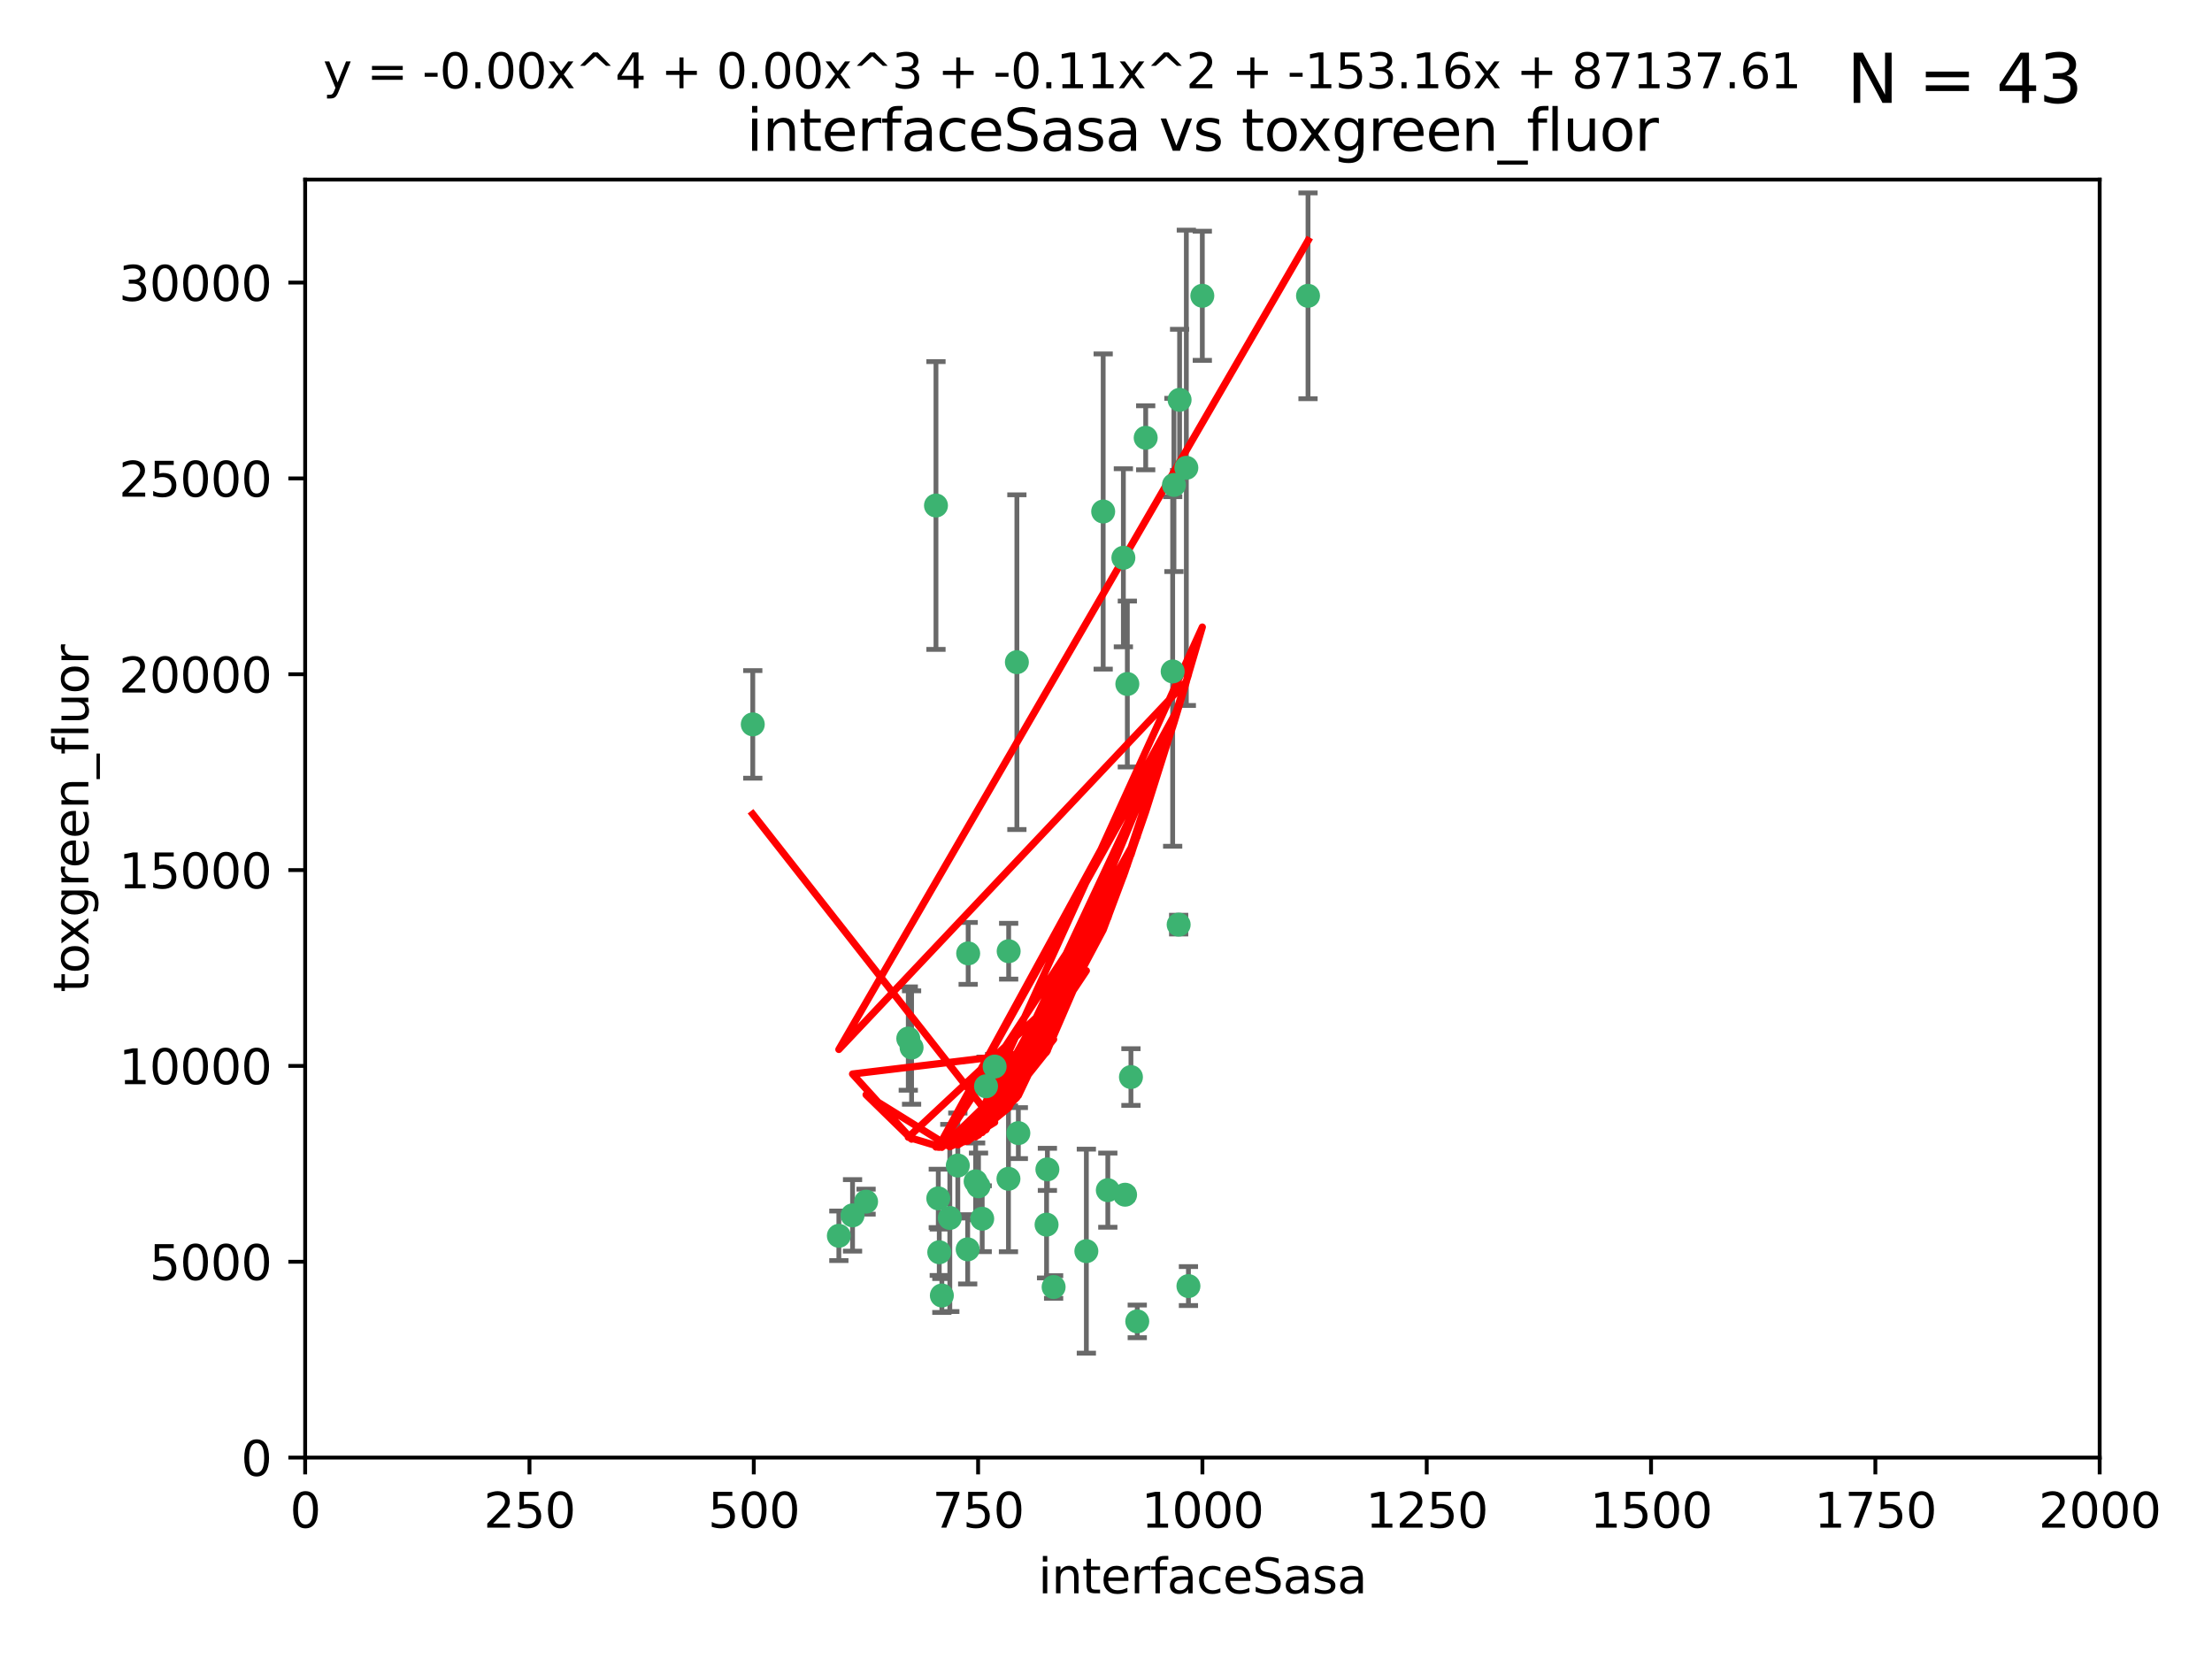<?xml version="1.0" encoding="utf-8" standalone="no"?>
<!DOCTYPE svg PUBLIC "-//W3C//DTD SVG 1.1//EN"
  "http://www.w3.org/Graphics/SVG/1.1/DTD/svg11.dtd">
<svg xmlns:xlink="http://www.w3.org/1999/xlink" width="460.8pt" height="345.6pt" viewBox="0 0 460.8 345.6" xmlns="http://www.w3.org/2000/svg" version="1.1">
 <defs>
  <style type="text/css">*{stroke-linejoin: round; stroke-linecap: butt}</style>
 </defs>
 <g id="figure_1">
  <g id="patch_1">
   <path d="M 0 345.6 
L 460.8 345.6 
L 460.8 0 
L 0 0 
z
" style="fill: #ffffff"/>
  </g>
  <g id="axes_1">
   <g id="patch_2">
    <path d="M 63.571 303.64 
L 437.4 303.64 
L 437.4 37.411 
L 63.571 37.411 
z
" style="fill: #ffffff"/>
   </g>
   <g id="PathCollection_1">
    <defs>
     <path id="m65d2808f4b" d="M 0 1.118 
C 0.297 1.118 0.581 1 0.791 0.791 
C 1 0.581 1.118 0.297 1.118 0 
C 1.118 -0.297 1 -0.581 0.791 -0.791 
C 0.581 -1 0.297 -1.118 0 -1.118 
C -0.297 -1.118 -0.581 -1 -0.791 -0.791 
C -1 -0.581 -1.118 -0.297 -1.118 0 
C -1.118 0.297 -1 0.581 -0.791 0.791 
C -0.581 1 -0.297 1.118 0 1.118 
z
" style="stroke: #3cb371"/>
    </defs>
    <g clip-path="url(#p6a2d5a27c2)">
     <use xlink:href="#m65d2808f4b" x="272.484" y="61.623" style="fill: #3cb371; stroke: #3cb371"/>
     <use xlink:href="#m65d2808f4b" x="174.75" y="257.44" style="fill: #3cb371; stroke: #3cb371"/>
     <use xlink:href="#m65d2808f4b" x="247.136" y="97.451" style="fill: #3cb371; stroke: #3cb371"/>
     <use xlink:href="#m65d2808f4b" x="244.553" y="101.022" style="fill: #3cb371; stroke: #3cb371"/>
     <use xlink:href="#m65d2808f4b" x="234.02" y="116.196" style="fill: #3cb371; stroke: #3cb371"/>
     <use xlink:href="#m65d2808f4b" x="238.669" y="91.198" style="fill: #3cb371; stroke: #3cb371"/>
     <use xlink:href="#m65d2808f4b" x="245.731" y="83.293" style="fill: #3cb371; stroke: #3cb371"/>
     <use xlink:href="#m65d2808f4b" x="250.465" y="61.614" style="fill: #3cb371; stroke: #3cb371"/>
     <use xlink:href="#m65d2808f4b" x="201.688" y="198.611" style="fill: #3cb371; stroke: #3cb371"/>
     <use xlink:href="#m65d2808f4b" x="194.981" y="105.307" style="fill: #3cb371; stroke: #3cb371"/>
     <use xlink:href="#m65d2808f4b" x="210.123" y="198.156" style="fill: #3cb371; stroke: #3cb371"/>
     <use xlink:href="#m65d2808f4b" x="229.813" y="106.557" style="fill: #3cb371; stroke: #3cb371"/>
     <use xlink:href="#m65d2808f4b" x="234.375" y="248.881" style="fill: #3cb371; stroke: #3cb371"/>
     <use xlink:href="#m65d2808f4b" x="212.14" y="236.048" style="fill: #3cb371; stroke: #3cb371"/>
     <use xlink:href="#m65d2808f4b" x="195.666" y="260.866" style="fill: #3cb371; stroke: #3cb371"/>
     <use xlink:href="#m65d2808f4b" x="235.596" y="224.369" style="fill: #3cb371; stroke: #3cb371"/>
     <use xlink:href="#m65d2808f4b" x="247.573" y="267.914" style="fill: #3cb371; stroke: #3cb371"/>
     <use xlink:href="#m65d2808f4b" x="230.779" y="247.933" style="fill: #3cb371; stroke: #3cb371"/>
     <use xlink:href="#m65d2808f4b" x="210.08" y="245.565" style="fill: #3cb371; stroke: #3cb371"/>
     <use xlink:href="#m65d2808f4b" x="201.587" y="260.26" style="fill: #3cb371; stroke: #3cb371"/>
     <use xlink:href="#m65d2808f4b" x="236.912" y="275.268" style="fill: #3cb371; stroke: #3cb371"/>
     <use xlink:href="#m65d2808f4b" x="203.841" y="247.127" style="fill: #3cb371; stroke: #3cb371"/>
     <use xlink:href="#m65d2808f4b" x="219.488" y="268.108" style="fill: #3cb371; stroke: #3cb371"/>
     <use xlink:href="#m65d2808f4b" x="196.206" y="269.875" style="fill: #3cb371; stroke: #3cb371"/>
     <use xlink:href="#m65d2808f4b" x="189.211" y="216.348" style="fill: #3cb371; stroke: #3cb371"/>
     <use xlink:href="#m65d2808f4b" x="226.308" y="260.64" style="fill: #3cb371; stroke: #3cb371"/>
     <use xlink:href="#m65d2808f4b" x="203.241" y="246.096" style="fill: #3cb371; stroke: #3cb371"/>
     <use xlink:href="#m65d2808f4b" x="211.835" y="137.942" style="fill: #3cb371; stroke: #3cb371"/>
     <use xlink:href="#m65d2808f4b" x="245.536" y="192.617" style="fill: #3cb371; stroke: #3cb371"/>
     <use xlink:href="#m65d2808f4b" x="195.462" y="249.645" style="fill: #3cb371; stroke: #3cb371"/>
     <use xlink:href="#m65d2808f4b" x="244.288" y="139.875" style="fill: #3cb371; stroke: #3cb371"/>
     <use xlink:href="#m65d2808f4b" x="204.611" y="253.881" style="fill: #3cb371; stroke: #3cb371"/>
     <use xlink:href="#m65d2808f4b" x="218.192" y="243.6" style="fill: #3cb371; stroke: #3cb371"/>
     <use xlink:href="#m65d2808f4b" x="177.602" y="253.182" style="fill: #3cb371; stroke: #3cb371"/>
     <use xlink:href="#m65d2808f4b" x="189.899" y="218.219" style="fill: #3cb371; stroke: #3cb371"/>
     <use xlink:href="#m65d2808f4b" x="180.421" y="250.326" style="fill: #3cb371; stroke: #3cb371"/>
     <use xlink:href="#m65d2808f4b" x="197.864" y="253.723" style="fill: #3cb371; stroke: #3cb371"/>
     <use xlink:href="#m65d2808f4b" x="205.407" y="226.291" style="fill: #3cb371; stroke: #3cb371"/>
     <use xlink:href="#m65d2808f4b" x="234.846" y="142.491" style="fill: #3cb371; stroke: #3cb371"/>
     <use xlink:href="#m65d2808f4b" x="218.019" y="255.117" style="fill: #3cb371; stroke: #3cb371"/>
     <use xlink:href="#m65d2808f4b" x="199.529" y="242.802" style="fill: #3cb371; stroke: #3cb371"/>
     <use xlink:href="#m65d2808f4b" x="207.202" y="222.186" style="fill: #3cb371; stroke: #3cb371"/>
     <use xlink:href="#m65d2808f4b" x="156.817" y="150.901" style="fill: #3cb371; stroke: #3cb371"/>
    </g>
   </g>
   <g id="matplotlib.axis_1">
    <g id="xtick_1">
     <g id="line2d_1">
      <defs>
       <path id="m668852b43d" d="M 0 0 
L 0 3.5 
" style="stroke: #000000; stroke-width: 0.8"/>
      </defs>
      <g>
       <use xlink:href="#m668852b43d" x="63.571" y="303.64" style="stroke: #000000; stroke-width: 0.8"/>
      </g>
     </g>
     <g id="text_1">
      <!-- 0 -->
      <g transform="translate(60.39 318.238)scale(0.1 -0.1)">
       <defs>
        <path id="DejaVuSans-30" d="M 2034 4250 
Q 1547 4250 1301 3770 
Q 1056 3291 1056 2328 
Q 1056 1369 1301 889 
Q 1547 409 2034 409 
Q 2525 409 2770 889 
Q 3016 1369 3016 2328 
Q 3016 3291 2770 3770 
Q 2525 4250 2034 4250 
z
M 2034 4750 
Q 2819 4750 3233 4129 
Q 3647 3509 3647 2328 
Q 3647 1150 3233 529 
Q 2819 -91 2034 -91 
Q 1250 -91 836 529 
Q 422 1150 422 2328 
Q 422 3509 836 4129 
Q 1250 4750 2034 4750 
z
" transform="scale(0.016)"/>
       </defs>
       <use xlink:href="#DejaVuSans-30"/>
      </g>
     </g>
    </g>
    <g id="xtick_2">
     <g id="line2d_2">
      <g>
       <use xlink:href="#m668852b43d" x="110.3" y="303.64" style="stroke: #000000; stroke-width: 0.8"/>
      </g>
     </g>
     <g id="text_2">
      <!-- 250 -->
      <g transform="translate(100.756 318.238)scale(0.1 -0.1)">
       <defs>
        <path id="DejaVuSans-32" d="M 1228 531 
L 3431 531 
L 3431 0 
L 469 0 
L 469 531 
Q 828 903 1448 1529 
Q 2069 2156 2228 2338 
Q 2531 2678 2651 2914 
Q 2772 3150 2772 3378 
Q 2772 3750 2511 3984 
Q 2250 4219 1831 4219 
Q 1534 4219 1204 4116 
Q 875 4013 500 3803 
L 500 4441 
Q 881 4594 1212 4672 
Q 1544 4750 1819 4750 
Q 2544 4750 2975 4387 
Q 3406 4025 3406 3419 
Q 3406 3131 3298 2873 
Q 3191 2616 2906 2266 
Q 2828 2175 2409 1742 
Q 1991 1309 1228 531 
z
" transform="scale(0.016)"/>
        <path id="DejaVuSans-35" d="M 691 4666 
L 3169 4666 
L 3169 4134 
L 1269 4134 
L 1269 2991 
Q 1406 3038 1543 3061 
Q 1681 3084 1819 3084 
Q 2600 3084 3056 2656 
Q 3513 2228 3513 1497 
Q 3513 744 3044 326 
Q 2575 -91 1722 -91 
Q 1428 -91 1123 -41 
Q 819 9 494 109 
L 494 744 
Q 775 591 1075 516 
Q 1375 441 1709 441 
Q 2250 441 2565 725 
Q 2881 1009 2881 1497 
Q 2881 1984 2565 2268 
Q 2250 2553 1709 2553 
Q 1456 2553 1204 2497 
Q 953 2441 691 2322 
L 691 4666 
z
" transform="scale(0.016)"/>
       </defs>
       <use xlink:href="#DejaVuSans-32"/>
       <use xlink:href="#DejaVuSans-35" x="63.623"/>
       <use xlink:href="#DejaVuSans-30" x="127.246"/>
      </g>
     </g>
    </g>
    <g id="xtick_3">
     <g id="line2d_3">
      <g>
       <use xlink:href="#m668852b43d" x="157.028" y="303.64" style="stroke: #000000; stroke-width: 0.8"/>
      </g>
     </g>
     <g id="text_3">
      <!-- 500 -->
      <g transform="translate(147.485 318.238)scale(0.1 -0.1)">
       <use xlink:href="#DejaVuSans-35"/>
       <use xlink:href="#DejaVuSans-30" x="63.623"/>
       <use xlink:href="#DejaVuSans-30" x="127.246"/>
      </g>
     </g>
    </g>
    <g id="xtick_4">
     <g id="line2d_4">
      <g>
       <use xlink:href="#m668852b43d" x="203.757" y="303.64" style="stroke: #000000; stroke-width: 0.8"/>
      </g>
     </g>
     <g id="text_4">
      <!-- 750 -->
      <g transform="translate(194.213 318.238)scale(0.1 -0.1)">
       <defs>
        <path id="DejaVuSans-37" d="M 525 4666 
L 3525 4666 
L 3525 4397 
L 1831 0 
L 1172 0 
L 2766 4134 
L 525 4134 
L 525 4666 
z
" transform="scale(0.016)"/>
       </defs>
       <use xlink:href="#DejaVuSans-37"/>
       <use xlink:href="#DejaVuSans-35" x="63.623"/>
       <use xlink:href="#DejaVuSans-30" x="127.246"/>
      </g>
     </g>
    </g>
    <g id="xtick_5">
     <g id="line2d_5">
      <g>
       <use xlink:href="#m668852b43d" x="250.486" y="303.64" style="stroke: #000000; stroke-width: 0.8"/>
      </g>
     </g>
     <g id="text_5">
      <!-- 1000 -->
      <g transform="translate(237.761 318.238)scale(0.1 -0.1)">
       <defs>
        <path id="DejaVuSans-31" d="M 794 531 
L 1825 531 
L 1825 4091 
L 703 3866 
L 703 4441 
L 1819 4666 
L 2450 4666 
L 2450 531 
L 3481 531 
L 3481 0 
L 794 0 
L 794 531 
z
" transform="scale(0.016)"/>
       </defs>
       <use xlink:href="#DejaVuSans-31"/>
       <use xlink:href="#DejaVuSans-30" x="63.623"/>
       <use xlink:href="#DejaVuSans-30" x="127.246"/>
       <use xlink:href="#DejaVuSans-30" x="190.869"/>
      </g>
     </g>
    </g>
    <g id="xtick_6">
     <g id="line2d_6">
      <g>
       <use xlink:href="#m668852b43d" x="297.214" y="303.64" style="stroke: #000000; stroke-width: 0.8"/>
      </g>
     </g>
     <g id="text_6">
      <!-- 1250 -->
      <g transform="translate(284.489 318.238)scale(0.1 -0.1)">
       <use xlink:href="#DejaVuSans-31"/>
       <use xlink:href="#DejaVuSans-32" x="63.623"/>
       <use xlink:href="#DejaVuSans-35" x="127.246"/>
       <use xlink:href="#DejaVuSans-30" x="190.869"/>
      </g>
     </g>
    </g>
    <g id="xtick_7">
     <g id="line2d_7">
      <g>
       <use xlink:href="#m668852b43d" x="343.943" y="303.64" style="stroke: #000000; stroke-width: 0.8"/>
      </g>
     </g>
     <g id="text_7">
      <!-- 1500 -->
      <g transform="translate(331.218 318.238)scale(0.1 -0.1)">
       <use xlink:href="#DejaVuSans-31"/>
       <use xlink:href="#DejaVuSans-35" x="63.623"/>
       <use xlink:href="#DejaVuSans-30" x="127.246"/>
       <use xlink:href="#DejaVuSans-30" x="190.869"/>
      </g>
     </g>
    </g>
    <g id="xtick_8">
     <g id="line2d_8">
      <g>
       <use xlink:href="#m668852b43d" x="390.671" y="303.64" style="stroke: #000000; stroke-width: 0.8"/>
      </g>
     </g>
     <g id="text_8">
      <!-- 1750 -->
      <g transform="translate(377.946 318.238)scale(0.1 -0.1)">
       <use xlink:href="#DejaVuSans-31"/>
       <use xlink:href="#DejaVuSans-37" x="63.623"/>
       <use xlink:href="#DejaVuSans-35" x="127.246"/>
       <use xlink:href="#DejaVuSans-30" x="190.869"/>
      </g>
     </g>
    </g>
    <g id="xtick_9">
     <g id="line2d_9">
      <g>
       <use xlink:href="#m668852b43d" x="437.4" y="303.64" style="stroke: #000000; stroke-width: 0.8"/>
      </g>
     </g>
     <g id="text_9">
      <!-- 2000 -->
      <g transform="translate(424.675 318.238)scale(0.1 -0.1)">
       <use xlink:href="#DejaVuSans-32"/>
       <use xlink:href="#DejaVuSans-30" x="63.623"/>
       <use xlink:href="#DejaVuSans-30" x="127.246"/>
       <use xlink:href="#DejaVuSans-30" x="190.869"/>
      </g>
     </g>
    </g>
    <g id="text_10">
     <!-- interfaceSasa -->
     <g transform="translate(216.279 331.917)scale(0.1 -0.1)">
      <defs>
       <path id="DejaVuSans-69" d="M 603 3500 
L 1178 3500 
L 1178 0 
L 603 0 
L 603 3500 
z
M 603 4863 
L 1178 4863 
L 1178 4134 
L 603 4134 
L 603 4863 
z
" transform="scale(0.016)"/>
       <path id="DejaVuSans-6e" d="M 3513 2113 
L 3513 0 
L 2938 0 
L 2938 2094 
Q 2938 2591 2744 2837 
Q 2550 3084 2163 3084 
Q 1697 3084 1428 2787 
Q 1159 2491 1159 1978 
L 1159 0 
L 581 0 
L 581 3500 
L 1159 3500 
L 1159 2956 
Q 1366 3272 1645 3428 
Q 1925 3584 2291 3584 
Q 2894 3584 3203 3211 
Q 3513 2838 3513 2113 
z
" transform="scale(0.016)"/>
       <path id="DejaVuSans-74" d="M 1172 4494 
L 1172 3500 
L 2356 3500 
L 2356 3053 
L 1172 3053 
L 1172 1153 
Q 1172 725 1289 603 
Q 1406 481 1766 481 
L 2356 481 
L 2356 0 
L 1766 0 
Q 1100 0 847 248 
Q 594 497 594 1153 
L 594 3053 
L 172 3053 
L 172 3500 
L 594 3500 
L 594 4494 
L 1172 4494 
z
" transform="scale(0.016)"/>
       <path id="DejaVuSans-65" d="M 3597 1894 
L 3597 1613 
L 953 1613 
Q 991 1019 1311 708 
Q 1631 397 2203 397 
Q 2534 397 2845 478 
Q 3156 559 3463 722 
L 3463 178 
Q 3153 47 2828 -22 
Q 2503 -91 2169 -91 
Q 1331 -91 842 396 
Q 353 884 353 1716 
Q 353 2575 817 3079 
Q 1281 3584 2069 3584 
Q 2775 3584 3186 3129 
Q 3597 2675 3597 1894 
z
M 3022 2063 
Q 3016 2534 2758 2815 
Q 2500 3097 2075 3097 
Q 1594 3097 1305 2825 
Q 1016 2553 972 2059 
L 3022 2063 
z
" transform="scale(0.016)"/>
       <path id="DejaVuSans-72" d="M 2631 2963 
Q 2534 3019 2420 3045 
Q 2306 3072 2169 3072 
Q 1681 3072 1420 2755 
Q 1159 2438 1159 1844 
L 1159 0 
L 581 0 
L 581 3500 
L 1159 3500 
L 1159 2956 
Q 1341 3275 1631 3429 
Q 1922 3584 2338 3584 
Q 2397 3584 2469 3576 
Q 2541 3569 2628 3553 
L 2631 2963 
z
" transform="scale(0.016)"/>
       <path id="DejaVuSans-66" d="M 2375 4863 
L 2375 4384 
L 1825 4384 
Q 1516 4384 1395 4259 
Q 1275 4134 1275 3809 
L 1275 3500 
L 2222 3500 
L 2222 3053 
L 1275 3053 
L 1275 0 
L 697 0 
L 697 3053 
L 147 3053 
L 147 3500 
L 697 3500 
L 697 3744 
Q 697 4328 969 4595 
Q 1241 4863 1831 4863 
L 2375 4863 
z
" transform="scale(0.016)"/>
       <path id="DejaVuSans-61" d="M 2194 1759 
Q 1497 1759 1228 1600 
Q 959 1441 959 1056 
Q 959 750 1161 570 
Q 1363 391 1709 391 
Q 2188 391 2477 730 
Q 2766 1069 2766 1631 
L 2766 1759 
L 2194 1759 
z
M 3341 1997 
L 3341 0 
L 2766 0 
L 2766 531 
Q 2569 213 2275 61 
Q 1981 -91 1556 -91 
Q 1019 -91 701 211 
Q 384 513 384 1019 
Q 384 1609 779 1909 
Q 1175 2209 1959 2209 
L 2766 2209 
L 2766 2266 
Q 2766 2663 2505 2880 
Q 2244 3097 1772 3097 
Q 1472 3097 1187 3025 
Q 903 2953 641 2809 
L 641 3341 
Q 956 3463 1253 3523 
Q 1550 3584 1831 3584 
Q 2591 3584 2966 3190 
Q 3341 2797 3341 1997 
z
" transform="scale(0.016)"/>
       <path id="DejaVuSans-63" d="M 3122 3366 
L 3122 2828 
Q 2878 2963 2633 3030 
Q 2388 3097 2138 3097 
Q 1578 3097 1268 2742 
Q 959 2388 959 1747 
Q 959 1106 1268 751 
Q 1578 397 2138 397 
Q 2388 397 2633 464 
Q 2878 531 3122 666 
L 3122 134 
Q 2881 22 2623 -34 
Q 2366 -91 2075 -91 
Q 1284 -91 818 406 
Q 353 903 353 1747 
Q 353 2603 823 3093 
Q 1294 3584 2113 3584 
Q 2378 3584 2631 3529 
Q 2884 3475 3122 3366 
z
" transform="scale(0.016)"/>
       <path id="DejaVuSans-53" d="M 3425 4513 
L 3425 3897 
Q 3066 4069 2747 4153 
Q 2428 4238 2131 4238 
Q 1616 4238 1336 4038 
Q 1056 3838 1056 3469 
Q 1056 3159 1242 3001 
Q 1428 2844 1947 2747 
L 2328 2669 
Q 3034 2534 3370 2195 
Q 3706 1856 3706 1288 
Q 3706 609 3251 259 
Q 2797 -91 1919 -91 
Q 1588 -91 1214 -16 
Q 841 59 441 206 
L 441 856 
Q 825 641 1194 531 
Q 1563 422 1919 422 
Q 2459 422 2753 634 
Q 3047 847 3047 1241 
Q 3047 1584 2836 1778 
Q 2625 1972 2144 2069 
L 1759 2144 
Q 1053 2284 737 2584 
Q 422 2884 422 3419 
Q 422 4038 858 4394 
Q 1294 4750 2059 4750 
Q 2388 4750 2728 4690 
Q 3069 4631 3425 4513 
z
" transform="scale(0.016)"/>
       <path id="DejaVuSans-73" d="M 2834 3397 
L 2834 2853 
Q 2591 2978 2328 3040 
Q 2066 3103 1784 3103 
Q 1356 3103 1142 2972 
Q 928 2841 928 2578 
Q 928 2378 1081 2264 
Q 1234 2150 1697 2047 
L 1894 2003 
Q 2506 1872 2764 1633 
Q 3022 1394 3022 966 
Q 3022 478 2636 193 
Q 2250 -91 1575 -91 
Q 1294 -91 989 -36 
Q 684 19 347 128 
L 347 722 
Q 666 556 975 473 
Q 1284 391 1588 391 
Q 1994 391 2212 530 
Q 2431 669 2431 922 
Q 2431 1156 2273 1281 
Q 2116 1406 1581 1522 
L 1381 1569 
Q 847 1681 609 1914 
Q 372 2147 372 2553 
Q 372 3047 722 3315 
Q 1072 3584 1716 3584 
Q 2034 3584 2315 3537 
Q 2597 3491 2834 3397 
z
" transform="scale(0.016)"/>
      </defs>
      <use xlink:href="#DejaVuSans-69"/>
      <use xlink:href="#DejaVuSans-6e" x="27.783"/>
      <use xlink:href="#DejaVuSans-74" x="91.162"/>
      <use xlink:href="#DejaVuSans-65" x="130.371"/>
      <use xlink:href="#DejaVuSans-72" x="191.895"/>
      <use xlink:href="#DejaVuSans-66" x="233.008"/>
      <use xlink:href="#DejaVuSans-61" x="268.213"/>
      <use xlink:href="#DejaVuSans-63" x="329.492"/>
      <use xlink:href="#DejaVuSans-65" x="384.473"/>
      <use xlink:href="#DejaVuSans-53" x="445.996"/>
      <use xlink:href="#DejaVuSans-61" x="509.473"/>
      <use xlink:href="#DejaVuSans-73" x="570.752"/>
      <use xlink:href="#DejaVuSans-61" x="622.852"/>
     </g>
    </g>
   </g>
   <g id="matplotlib.axis_2">
    <g id="ytick_1">
     <g id="line2d_10">
      <defs>
       <path id="md7d41a9487" d="M 0 0 
L -3.5 0 
" style="stroke: #000000; stroke-width: 0.8"/>
      </defs>
      <g>
       <use xlink:href="#md7d41a9487" x="63.571" y="303.64" style="stroke: #000000; stroke-width: 0.8"/>
      </g>
     </g>
     <g id="text_11">
      <!-- 0 -->
      <g transform="translate(50.209 307.439)scale(0.1 -0.1)">
       <use xlink:href="#DejaVuSans-30"/>
      </g>
     </g>
    </g>
    <g id="ytick_2">
     <g id="line2d_11">
      <g>
       <use xlink:href="#md7d41a9487" x="63.571" y="262.845" style="stroke: #000000; stroke-width: 0.8"/>
      </g>
     </g>
     <g id="text_12">
      <!-- 5000 -->
      <g transform="translate(31.121 266.644)scale(0.1 -0.1)">
       <use xlink:href="#DejaVuSans-35"/>
       <use xlink:href="#DejaVuSans-30" x="63.623"/>
       <use xlink:href="#DejaVuSans-30" x="127.246"/>
       <use xlink:href="#DejaVuSans-30" x="190.869"/>
      </g>
     </g>
    </g>
    <g id="ytick_3">
     <g id="line2d_12">
      <g>
       <use xlink:href="#md7d41a9487" x="63.571" y="222.05" style="stroke: #000000; stroke-width: 0.8"/>
      </g>
     </g>
     <g id="text_13">
      <!-- 10000 -->
      <g transform="translate(24.759 225.849)scale(0.1 -0.1)">
       <use xlink:href="#DejaVuSans-31"/>
       <use xlink:href="#DejaVuSans-30" x="63.623"/>
       <use xlink:href="#DejaVuSans-30" x="127.246"/>
       <use xlink:href="#DejaVuSans-30" x="190.869"/>
       <use xlink:href="#DejaVuSans-30" x="254.492"/>
      </g>
     </g>
    </g>
    <g id="ytick_4">
     <g id="line2d_13">
      <g>
       <use xlink:href="#md7d41a9487" x="63.571" y="181.255" style="stroke: #000000; stroke-width: 0.8"/>
      </g>
     </g>
     <g id="text_14">
      <!-- 15000 -->
      <g transform="translate(24.759 185.054)scale(0.1 -0.1)">
       <use xlink:href="#DejaVuSans-31"/>
       <use xlink:href="#DejaVuSans-35" x="63.623"/>
       <use xlink:href="#DejaVuSans-30" x="127.246"/>
       <use xlink:href="#DejaVuSans-30" x="190.869"/>
       <use xlink:href="#DejaVuSans-30" x="254.492"/>
      </g>
     </g>
    </g>
    <g id="ytick_5">
     <g id="line2d_14">
      <g>
       <use xlink:href="#md7d41a9487" x="63.571" y="140.459" style="stroke: #000000; stroke-width: 0.8"/>
      </g>
     </g>
     <g id="text_15">
      <!-- 20000 -->
      <g transform="translate(24.759 144.259)scale(0.1 -0.1)">
       <use xlink:href="#DejaVuSans-32"/>
       <use xlink:href="#DejaVuSans-30" x="63.623"/>
       <use xlink:href="#DejaVuSans-30" x="127.246"/>
       <use xlink:href="#DejaVuSans-30" x="190.869"/>
       <use xlink:href="#DejaVuSans-30" x="254.492"/>
      </g>
     </g>
    </g>
    <g id="ytick_6">
     <g id="line2d_15">
      <g>
       <use xlink:href="#md7d41a9487" x="63.571" y="99.664" style="stroke: #000000; stroke-width: 0.8"/>
      </g>
     </g>
     <g id="text_16">
      <!-- 25000 -->
      <g transform="translate(24.759 103.464)scale(0.1 -0.1)">
       <use xlink:href="#DejaVuSans-32"/>
       <use xlink:href="#DejaVuSans-35" x="63.623"/>
       <use xlink:href="#DejaVuSans-30" x="127.246"/>
       <use xlink:href="#DejaVuSans-30" x="190.869"/>
       <use xlink:href="#DejaVuSans-30" x="254.492"/>
      </g>
     </g>
    </g>
    <g id="ytick_7">
     <g id="line2d_16">
      <g>
       <use xlink:href="#md7d41a9487" x="63.571" y="58.869" style="stroke: #000000; stroke-width: 0.8"/>
      </g>
     </g>
     <g id="text_17">
      <!-- 30000 -->
      <g transform="translate(24.759 62.668)scale(0.1 -0.1)">
       <defs>
        <path id="DejaVuSans-33" d="M 2597 2516 
Q 3050 2419 3304 2112 
Q 3559 1806 3559 1356 
Q 3559 666 3084 287 
Q 2609 -91 1734 -91 
Q 1441 -91 1130 -33 
Q 819 25 488 141 
L 488 750 
Q 750 597 1062 519 
Q 1375 441 1716 441 
Q 2309 441 2620 675 
Q 2931 909 2931 1356 
Q 2931 1769 2642 2001 
Q 2353 2234 1838 2234 
L 1294 2234 
L 1294 2753 
L 1863 2753 
Q 2328 2753 2575 2939 
Q 2822 3125 2822 3475 
Q 2822 3834 2567 4026 
Q 2313 4219 1838 4219 
Q 1578 4219 1281 4162 
Q 984 4106 628 3988 
L 628 4550 
Q 988 4650 1302 4700 
Q 1616 4750 1894 4750 
Q 2613 4750 3031 4423 
Q 3450 4097 3450 3541 
Q 3450 3153 3228 2886 
Q 3006 2619 2597 2516 
z
" transform="scale(0.016)"/>
       </defs>
       <use xlink:href="#DejaVuSans-33"/>
       <use xlink:href="#DejaVuSans-30" x="63.623"/>
       <use xlink:href="#DejaVuSans-30" x="127.246"/>
       <use xlink:href="#DejaVuSans-30" x="190.869"/>
       <use xlink:href="#DejaVuSans-30" x="254.492"/>
      </g>
     </g>
    </g>
    <g id="text_18">
     <!-- toxgreen_fluor -->
     <g transform="translate(18.401 206.72)rotate(-90)scale(0.1 -0.1)">
      <defs>
       <path id="DejaVuSans-6f" d="M 1959 3097 
Q 1497 3097 1228 2736 
Q 959 2375 959 1747 
Q 959 1119 1226 758 
Q 1494 397 1959 397 
Q 2419 397 2687 759 
Q 2956 1122 2956 1747 
Q 2956 2369 2687 2733 
Q 2419 3097 1959 3097 
z
M 1959 3584 
Q 2709 3584 3137 3096 
Q 3566 2609 3566 1747 
Q 3566 888 3137 398 
Q 2709 -91 1959 -91 
Q 1206 -91 779 398 
Q 353 888 353 1747 
Q 353 2609 779 3096 
Q 1206 3584 1959 3584 
z
" transform="scale(0.016)"/>
       <path id="DejaVuSans-78" d="M 3513 3500 
L 2247 1797 
L 3578 0 
L 2900 0 
L 1881 1375 
L 863 0 
L 184 0 
L 1544 1831 
L 300 3500 
L 978 3500 
L 1906 2253 
L 2834 3500 
L 3513 3500 
z
" transform="scale(0.016)"/>
       <path id="DejaVuSans-67" d="M 2906 1791 
Q 2906 2416 2648 2759 
Q 2391 3103 1925 3103 
Q 1463 3103 1205 2759 
Q 947 2416 947 1791 
Q 947 1169 1205 825 
Q 1463 481 1925 481 
Q 2391 481 2648 825 
Q 2906 1169 2906 1791 
z
M 3481 434 
Q 3481 -459 3084 -895 
Q 2688 -1331 1869 -1331 
Q 1566 -1331 1297 -1286 
Q 1028 -1241 775 -1147 
L 775 -588 
Q 1028 -725 1275 -790 
Q 1522 -856 1778 -856 
Q 2344 -856 2625 -561 
Q 2906 -266 2906 331 
L 2906 616 
Q 2728 306 2450 153 
Q 2172 0 1784 0 
Q 1141 0 747 490 
Q 353 981 353 1791 
Q 353 2603 747 3093 
Q 1141 3584 1784 3584 
Q 2172 3584 2450 3431 
Q 2728 3278 2906 2969 
L 2906 3500 
L 3481 3500 
L 3481 434 
z
" transform="scale(0.016)"/>
       <path id="DejaVuSans-5f" d="M 3263 -1063 
L 3263 -1509 
L -63 -1509 
L -63 -1063 
L 3263 -1063 
z
" transform="scale(0.016)"/>
       <path id="DejaVuSans-6c" d="M 603 4863 
L 1178 4863 
L 1178 0 
L 603 0 
L 603 4863 
z
" transform="scale(0.016)"/>
       <path id="DejaVuSans-75" d="M 544 1381 
L 544 3500 
L 1119 3500 
L 1119 1403 
Q 1119 906 1312 657 
Q 1506 409 1894 409 
Q 2359 409 2629 706 
Q 2900 1003 2900 1516 
L 2900 3500 
L 3475 3500 
L 3475 0 
L 2900 0 
L 2900 538 
Q 2691 219 2414 64 
Q 2138 -91 1772 -91 
Q 1169 -91 856 284 
Q 544 659 544 1381 
z
M 1991 3584 
L 1991 3584 
z
" transform="scale(0.016)"/>
      </defs>
      <use xlink:href="#DejaVuSans-74"/>
      <use xlink:href="#DejaVuSans-6f" x="39.209"/>
      <use xlink:href="#DejaVuSans-78" x="97.266"/>
      <use xlink:href="#DejaVuSans-67" x="156.445"/>
      <use xlink:href="#DejaVuSans-72" x="219.922"/>
      <use xlink:href="#DejaVuSans-65" x="258.785"/>
      <use xlink:href="#DejaVuSans-65" x="320.309"/>
      <use xlink:href="#DejaVuSans-6e" x="381.832"/>
      <use xlink:href="#DejaVuSans-5f" x="445.211"/>
      <use xlink:href="#DejaVuSans-66" x="495.211"/>
      <use xlink:href="#DejaVuSans-6c" x="530.416"/>
      <use xlink:href="#DejaVuSans-75" x="558.199"/>
      <use xlink:href="#DejaVuSans-6f" x="621.578"/>
      <use xlink:href="#DejaVuSans-72" x="682.76"/>
     </g>
    </g>
   </g>
   <g id="LineCollection_1">
    <path d="M 272.484 83.058 
L 272.484 40.187 
" clip-path="url(#p6a2d5a27c2)" style="fill: none; stroke: #696969"/>
    <path d="M 174.75 262.6 
L 174.75 252.279 
" clip-path="url(#p6a2d5a27c2)" style="fill: none; stroke: #696969"/>
    <path d="M 247.136 146.963 
L 247.136 47.939 
" clip-path="url(#p6a2d5a27c2)" style="fill: none; stroke: #696969"/>
    <path d="M 244.553 119.066 
L 244.553 82.979 
" clip-path="url(#p6a2d5a27c2)" style="fill: none; stroke: #696969"/>
    <path d="M 234.02 134.745 
L 234.02 97.647 
" clip-path="url(#p6a2d5a27c2)" style="fill: none; stroke: #696969"/>
    <path d="M 238.669 97.868 
L 238.669 84.528 
" clip-path="url(#p6a2d5a27c2)" style="fill: none; stroke: #696969"/>
    <path d="M 245.731 97.986 
L 245.731 68.599 
" clip-path="url(#p6a2d5a27c2)" style="fill: none; stroke: #696969"/>
    <path d="M 250.465 75.067 
L 250.465 48.16 
" clip-path="url(#p6a2d5a27c2)" style="fill: none; stroke: #696969"/>
    <path d="M 201.688 205.055 
L 201.688 192.168 
" clip-path="url(#p6a2d5a27c2)" style="fill: none; stroke: #696969"/>
    <path d="M 194.981 135.28 
L 194.981 75.334 
" clip-path="url(#p6a2d5a27c2)" style="fill: none; stroke: #696969"/>
    <path d="M 210.123 203.967 
L 210.123 192.344 
" clip-path="url(#p6a2d5a27c2)" style="fill: none; stroke: #696969"/>
    <path d="M 229.813 139.387 
L 229.813 73.727 
" clip-path="url(#p6a2d5a27c2)" style="fill: none; stroke: #696969"/>
    <path d="M 234.375 249.896 
L 234.375 247.866 
" clip-path="url(#p6a2d5a27c2)" style="fill: none; stroke: #696969"/>
    <path d="M 212.14 241.356 
L 212.14 230.74 
" clip-path="url(#p6a2d5a27c2)" style="fill: none; stroke: #696969"/>
    <path d="M 195.666 265.698 
L 195.666 256.034 
" clip-path="url(#p6a2d5a27c2)" style="fill: none; stroke: #696969"/>
    <path d="M 235.596 230.273 
L 235.596 218.464 
" clip-path="url(#p6a2d5a27c2)" style="fill: none; stroke: #696969"/>
    <path d="M 247.573 271.971 
L 247.573 263.857 
" clip-path="url(#p6a2d5a27c2)" style="fill: none; stroke: #696969"/>
    <path d="M 230.779 255.66 
L 230.779 240.205 
" clip-path="url(#p6a2d5a27c2)" style="fill: none; stroke: #696969"/>
    <path d="M 210.08 260.755 
L 210.08 230.374 
" clip-path="url(#p6a2d5a27c2)" style="fill: none; stroke: #696969"/>
    <path d="M 201.587 267.474 
L 201.587 253.045 
" clip-path="url(#p6a2d5a27c2)" style="fill: none; stroke: #696969"/>
    <path d="M 236.912 278.667 
L 236.912 271.868 
" clip-path="url(#p6a2d5a27c2)" style="fill: none; stroke: #696969"/>
    <path d="M 203.841 254.054 
L 203.841 240.199 
" clip-path="url(#p6a2d5a27c2)" style="fill: none; stroke: #696969"/>
    <path d="M 219.488 270.462 
L 219.488 265.753 
" clip-path="url(#p6a2d5a27c2)" style="fill: none; stroke: #696969"/>
    <path d="M 196.206 273.409 
L 196.206 266.341 
" clip-path="url(#p6a2d5a27c2)" style="fill: none; stroke: #696969"/>
    <path d="M 189.211 227.113 
L 189.211 205.583 
" clip-path="url(#p6a2d5a27c2)" style="fill: none; stroke: #696969"/>
    <path d="M 226.308 281.889 
L 226.308 239.39 
" clip-path="url(#p6a2d5a27c2)" style="fill: none; stroke: #696969"/>
    <path d="M 203.241 254.089 
L 203.241 238.103 
" clip-path="url(#p6a2d5a27c2)" style="fill: none; stroke: #696969"/>
    <path d="M 211.835 172.804 
L 211.835 103.08 
" clip-path="url(#p6a2d5a27c2)" style="fill: none; stroke: #696969"/>
    <path d="M 245.536 194.574 
L 245.536 190.659 
" clip-path="url(#p6a2d5a27c2)" style="fill: none; stroke: #696969"/>
    <path d="M 195.462 255.722 
L 195.462 243.569 
" clip-path="url(#p6a2d5a27c2)" style="fill: none; stroke: #696969"/>
    <path d="M 244.288 176.287 
L 244.288 103.464 
" clip-path="url(#p6a2d5a27c2)" style="fill: none; stroke: #696969"/>
    <path d="M 204.611 260.74 
L 204.611 247.023 
" clip-path="url(#p6a2d5a27c2)" style="fill: none; stroke: #696969"/>
    <path d="M 218.192 247.989 
L 218.192 239.21 
" clip-path="url(#p6a2d5a27c2)" style="fill: none; stroke: #696969"/>
    <path d="M 177.602 260.631 
L 177.602 245.734 
" clip-path="url(#p6a2d5a27c2)" style="fill: none; stroke: #696969"/>
    <path d="M 189.899 230.03 
L 189.899 206.407 
" clip-path="url(#p6a2d5a27c2)" style="fill: none; stroke: #696969"/>
    <path d="M 180.421 252.928 
L 180.421 247.723 
" clip-path="url(#p6a2d5a27c2)" style="fill: none; stroke: #696969"/>
    <path d="M 197.864 273.219 
L 197.864 234.226 
" clip-path="url(#p6a2d5a27c2)" style="fill: none; stroke: #696969"/>
    <path d="M 205.407 232.375 
L 205.407 220.208 
" clip-path="url(#p6a2d5a27c2)" style="fill: none; stroke: #696969"/>
    <path d="M 234.846 159.773 
L 234.846 125.209 
" clip-path="url(#p6a2d5a27c2)" style="fill: none; stroke: #696969"/>
    <path d="M 218.019 266.211 
L 218.019 244.023 
" clip-path="url(#p6a2d5a27c2)" style="fill: none; stroke: #696969"/>
    <path d="M 199.529 253.739 
L 199.529 231.864 
" clip-path="url(#p6a2d5a27c2)" style="fill: none; stroke: #696969"/>
    <path d="M 207.202 224.733 
L 207.202 219.639 
" clip-path="url(#p6a2d5a27c2)" style="fill: none; stroke: #696969"/>
    <path d="M 156.817 162.109 
L 156.817 139.694 
" clip-path="url(#p6a2d5a27c2)" style="fill: none; stroke: #696969"/>
   </g>
   <g id="line2d_17">
    <defs>
     <path id="mbfcdabf0a9" d="M 2 0 
L -2 -0 
" style="stroke: #696969"/>
    </defs>
    <g clip-path="url(#p6a2d5a27c2)">
     <use xlink:href="#mbfcdabf0a9" x="272.484" y="83.058" style="fill: #696969; stroke: #696969"/>
     <use xlink:href="#mbfcdabf0a9" x="174.75" y="262.6" style="fill: #696969; stroke: #696969"/>
     <use xlink:href="#mbfcdabf0a9" x="247.136" y="146.963" style="fill: #696969; stroke: #696969"/>
     <use xlink:href="#mbfcdabf0a9" x="244.553" y="119.066" style="fill: #696969; stroke: #696969"/>
     <use xlink:href="#mbfcdabf0a9" x="234.02" y="134.745" style="fill: #696969; stroke: #696969"/>
     <use xlink:href="#mbfcdabf0a9" x="238.669" y="97.868" style="fill: #696969; stroke: #696969"/>
     <use xlink:href="#mbfcdabf0a9" x="245.731" y="97.986" style="fill: #696969; stroke: #696969"/>
     <use xlink:href="#mbfcdabf0a9" x="250.465" y="75.067" style="fill: #696969; stroke: #696969"/>
     <use xlink:href="#mbfcdabf0a9" x="201.688" y="205.055" style="fill: #696969; stroke: #696969"/>
     <use xlink:href="#mbfcdabf0a9" x="194.981" y="135.28" style="fill: #696969; stroke: #696969"/>
     <use xlink:href="#mbfcdabf0a9" x="210.123" y="203.967" style="fill: #696969; stroke: #696969"/>
     <use xlink:href="#mbfcdabf0a9" x="229.813" y="139.387" style="fill: #696969; stroke: #696969"/>
     <use xlink:href="#mbfcdabf0a9" x="234.375" y="249.896" style="fill: #696969; stroke: #696969"/>
     <use xlink:href="#mbfcdabf0a9" x="212.14" y="241.356" style="fill: #696969; stroke: #696969"/>
     <use xlink:href="#mbfcdabf0a9" x="195.666" y="265.698" style="fill: #696969; stroke: #696969"/>
     <use xlink:href="#mbfcdabf0a9" x="235.596" y="230.273" style="fill: #696969; stroke: #696969"/>
     <use xlink:href="#mbfcdabf0a9" x="247.573" y="271.971" style="fill: #696969; stroke: #696969"/>
     <use xlink:href="#mbfcdabf0a9" x="230.779" y="255.66" style="fill: #696969; stroke: #696969"/>
     <use xlink:href="#mbfcdabf0a9" x="210.08" y="260.755" style="fill: #696969; stroke: #696969"/>
     <use xlink:href="#mbfcdabf0a9" x="201.587" y="267.474" style="fill: #696969; stroke: #696969"/>
     <use xlink:href="#mbfcdabf0a9" x="236.912" y="278.667" style="fill: #696969; stroke: #696969"/>
     <use xlink:href="#mbfcdabf0a9" x="203.841" y="254.054" style="fill: #696969; stroke: #696969"/>
     <use xlink:href="#mbfcdabf0a9" x="219.488" y="270.462" style="fill: #696969; stroke: #696969"/>
     <use xlink:href="#mbfcdabf0a9" x="196.206" y="273.409" style="fill: #696969; stroke: #696969"/>
     <use xlink:href="#mbfcdabf0a9" x="189.211" y="227.113" style="fill: #696969; stroke: #696969"/>
     <use xlink:href="#mbfcdabf0a9" x="226.308" y="281.889" style="fill: #696969; stroke: #696969"/>
     <use xlink:href="#mbfcdabf0a9" x="203.241" y="254.089" style="fill: #696969; stroke: #696969"/>
     <use xlink:href="#mbfcdabf0a9" x="211.835" y="172.804" style="fill: #696969; stroke: #696969"/>
     <use xlink:href="#mbfcdabf0a9" x="245.536" y="194.574" style="fill: #696969; stroke: #696969"/>
     <use xlink:href="#mbfcdabf0a9" x="195.462" y="255.722" style="fill: #696969; stroke: #696969"/>
     <use xlink:href="#mbfcdabf0a9" x="244.288" y="176.287" style="fill: #696969; stroke: #696969"/>
     <use xlink:href="#mbfcdabf0a9" x="204.611" y="260.74" style="fill: #696969; stroke: #696969"/>
     <use xlink:href="#mbfcdabf0a9" x="218.192" y="247.989" style="fill: #696969; stroke: #696969"/>
     <use xlink:href="#mbfcdabf0a9" x="177.602" y="260.631" style="fill: #696969; stroke: #696969"/>
     <use xlink:href="#mbfcdabf0a9" x="189.899" y="230.03" style="fill: #696969; stroke: #696969"/>
     <use xlink:href="#mbfcdabf0a9" x="180.421" y="252.928" style="fill: #696969; stroke: #696969"/>
     <use xlink:href="#mbfcdabf0a9" x="197.864" y="273.219" style="fill: #696969; stroke: #696969"/>
     <use xlink:href="#mbfcdabf0a9" x="205.407" y="232.375" style="fill: #696969; stroke: #696969"/>
     <use xlink:href="#mbfcdabf0a9" x="234.846" y="159.773" style="fill: #696969; stroke: #696969"/>
     <use xlink:href="#mbfcdabf0a9" x="218.019" y="266.211" style="fill: #696969; stroke: #696969"/>
     <use xlink:href="#mbfcdabf0a9" x="199.529" y="253.739" style="fill: #696969; stroke: #696969"/>
     <use xlink:href="#mbfcdabf0a9" x="207.202" y="224.733" style="fill: #696969; stroke: #696969"/>
     <use xlink:href="#mbfcdabf0a9" x="156.817" y="162.109" style="fill: #696969; stroke: #696969"/>
    </g>
   </g>
   <g id="line2d_18">
    <g clip-path="url(#p6a2d5a27c2)">
     <use xlink:href="#mbfcdabf0a9" x="272.484" y="40.187" style="fill: #696969; stroke: #696969"/>
     <use xlink:href="#mbfcdabf0a9" x="174.75" y="252.279" style="fill: #696969; stroke: #696969"/>
     <use xlink:href="#mbfcdabf0a9" x="247.136" y="47.939" style="fill: #696969; stroke: #696969"/>
     <use xlink:href="#mbfcdabf0a9" x="244.553" y="82.979" style="fill: #696969; stroke: #696969"/>
     <use xlink:href="#mbfcdabf0a9" x="234.02" y="97.647" style="fill: #696969; stroke: #696969"/>
     <use xlink:href="#mbfcdabf0a9" x="238.669" y="84.528" style="fill: #696969; stroke: #696969"/>
     <use xlink:href="#mbfcdabf0a9" x="245.731" y="68.599" style="fill: #696969; stroke: #696969"/>
     <use xlink:href="#mbfcdabf0a9" x="250.465" y="48.16" style="fill: #696969; stroke: #696969"/>
     <use xlink:href="#mbfcdabf0a9" x="201.688" y="192.168" style="fill: #696969; stroke: #696969"/>
     <use xlink:href="#mbfcdabf0a9" x="194.981" y="75.334" style="fill: #696969; stroke: #696969"/>
     <use xlink:href="#mbfcdabf0a9" x="210.123" y="192.344" style="fill: #696969; stroke: #696969"/>
     <use xlink:href="#mbfcdabf0a9" x="229.813" y="73.727" style="fill: #696969; stroke: #696969"/>
     <use xlink:href="#mbfcdabf0a9" x="234.375" y="247.866" style="fill: #696969; stroke: #696969"/>
     <use xlink:href="#mbfcdabf0a9" x="212.14" y="230.74" style="fill: #696969; stroke: #696969"/>
     <use xlink:href="#mbfcdabf0a9" x="195.666" y="256.034" style="fill: #696969; stroke: #696969"/>
     <use xlink:href="#mbfcdabf0a9" x="235.596" y="218.464" style="fill: #696969; stroke: #696969"/>
     <use xlink:href="#mbfcdabf0a9" x="247.573" y="263.857" style="fill: #696969; stroke: #696969"/>
     <use xlink:href="#mbfcdabf0a9" x="230.779" y="240.205" style="fill: #696969; stroke: #696969"/>
     <use xlink:href="#mbfcdabf0a9" x="210.08" y="230.374" style="fill: #696969; stroke: #696969"/>
     <use xlink:href="#mbfcdabf0a9" x="201.587" y="253.045" style="fill: #696969; stroke: #696969"/>
     <use xlink:href="#mbfcdabf0a9" x="236.912" y="271.868" style="fill: #696969; stroke: #696969"/>
     <use xlink:href="#mbfcdabf0a9" x="203.841" y="240.199" style="fill: #696969; stroke: #696969"/>
     <use xlink:href="#mbfcdabf0a9" x="219.488" y="265.753" style="fill: #696969; stroke: #696969"/>
     <use xlink:href="#mbfcdabf0a9" x="196.206" y="266.341" style="fill: #696969; stroke: #696969"/>
     <use xlink:href="#mbfcdabf0a9" x="189.211" y="205.583" style="fill: #696969; stroke: #696969"/>
     <use xlink:href="#mbfcdabf0a9" x="226.308" y="239.39" style="fill: #696969; stroke: #696969"/>
     <use xlink:href="#mbfcdabf0a9" x="203.241" y="238.103" style="fill: #696969; stroke: #696969"/>
     <use xlink:href="#mbfcdabf0a9" x="211.835" y="103.08" style="fill: #696969; stroke: #696969"/>
     <use xlink:href="#mbfcdabf0a9" x="245.536" y="190.659" style="fill: #696969; stroke: #696969"/>
     <use xlink:href="#mbfcdabf0a9" x="195.462" y="243.569" style="fill: #696969; stroke: #696969"/>
     <use xlink:href="#mbfcdabf0a9" x="244.288" y="103.464" style="fill: #696969; stroke: #696969"/>
     <use xlink:href="#mbfcdabf0a9" x="204.611" y="247.023" style="fill: #696969; stroke: #696969"/>
     <use xlink:href="#mbfcdabf0a9" x="218.192" y="239.21" style="fill: #696969; stroke: #696969"/>
     <use xlink:href="#mbfcdabf0a9" x="177.602" y="245.734" style="fill: #696969; stroke: #696969"/>
     <use xlink:href="#mbfcdabf0a9" x="189.899" y="206.407" style="fill: #696969; stroke: #696969"/>
     <use xlink:href="#mbfcdabf0a9" x="180.421" y="247.723" style="fill: #696969; stroke: #696969"/>
     <use xlink:href="#mbfcdabf0a9" x="197.864" y="234.226" style="fill: #696969; stroke: #696969"/>
     <use xlink:href="#mbfcdabf0a9" x="205.407" y="220.208" style="fill: #696969; stroke: #696969"/>
     <use xlink:href="#mbfcdabf0a9" x="234.846" y="125.209" style="fill: #696969; stroke: #696969"/>
     <use xlink:href="#mbfcdabf0a9" x="218.019" y="244.023" style="fill: #696969; stroke: #696969"/>
     <use xlink:href="#mbfcdabf0a9" x="199.529" y="231.864" style="fill: #696969; stroke: #696969"/>
     <use xlink:href="#mbfcdabf0a9" x="207.202" y="219.639" style="fill: #696969; stroke: #696969"/>
     <use xlink:href="#mbfcdabf0a9" x="156.817" y="139.694" style="fill: #696969; stroke: #696969"/>
    </g>
   </g>
   <g id="line2d_19">
    <path d="M 272.484 50.128 
L 174.75 218.619 
L 247.136 142.01 
L 244.553 150.577 
L 234.02 182.53 
L 238.669 169.074 
L 245.731 146.703 
L 250.465 130.627 
L 201.688 237.682 
L 194.981 238.955 
L 210.123 230.736 
L 229.813 193.707 
L 234.375 181.542 
L 212.14 228.232 
L 195.666 239.003 
L 235.596 178.093 
L 247.573 140.535 
L 230.779 191.229 
L 210.08 230.786 
L 201.587 237.73 
L 236.912 174.289 
L 203.841 236.464 
L 219.488 216.51 
L 196.206 239.012 
L 189.211 236.909 
L 226.308 202.218 
L 203.241 236.842 
L 211.835 228.63 
L 245.536 147.346 
L 195.462 238.993 
L 244.288 151.443 
L 204.611 235.934 
L 218.192 218.863 
L 177.602 223.733 
L 189.899 237.308 
L 180.421 228.057 
L 197.864 238.882 
L 205.407 235.336 
L 234.846 180.22 
L 218.019 219.17 
L 199.529 238.513 
L 207.202 233.796 
L 156.817 169.596 
" clip-path="url(#p6a2d5a27c2)" style="fill: none; stroke: #ff0000; stroke-width: 1.5; stroke-linecap: square"/>
   </g>
   <g id="line2d_20">
    <defs>
     <path id="ma721ff0244" d="M 0 2 
C 0.53 2 1.039 1.789 1.414 1.414 
C 1.789 1.039 2 0.53 2 0 
C 2 -0.53 1.789 -1.039 1.414 -1.414 
C 1.039 -1.789 0.53 -2 0 -2 
C -0.53 -2 -1.039 -1.789 -1.414 -1.414 
C -1.789 -1.039 -2 -0.53 -2 0 
C -2 0.53 -1.789 1.039 -1.414 1.414 
C -1.039 1.789 -0.53 2 0 2 
z
" style="stroke: #3cb371"/>
    </defs>
    <g clip-path="url(#p6a2d5a27c2)">
     <use xlink:href="#ma721ff0244" x="272.484" y="61.623" style="fill: #3cb371; stroke: #3cb371"/>
     <use xlink:href="#ma721ff0244" x="174.75" y="257.44" style="fill: #3cb371; stroke: #3cb371"/>
     <use xlink:href="#ma721ff0244" x="247.136" y="97.451" style="fill: #3cb371; stroke: #3cb371"/>
     <use xlink:href="#ma721ff0244" x="244.553" y="101.022" style="fill: #3cb371; stroke: #3cb371"/>
     <use xlink:href="#ma721ff0244" x="234.02" y="116.196" style="fill: #3cb371; stroke: #3cb371"/>
     <use xlink:href="#ma721ff0244" x="238.669" y="91.198" style="fill: #3cb371; stroke: #3cb371"/>
     <use xlink:href="#ma721ff0244" x="245.731" y="83.293" style="fill: #3cb371; stroke: #3cb371"/>
     <use xlink:href="#ma721ff0244" x="250.465" y="61.614" style="fill: #3cb371; stroke: #3cb371"/>
     <use xlink:href="#ma721ff0244" x="201.688" y="198.611" style="fill: #3cb371; stroke: #3cb371"/>
     <use xlink:href="#ma721ff0244" x="194.981" y="105.307" style="fill: #3cb371; stroke: #3cb371"/>
     <use xlink:href="#ma721ff0244" x="210.123" y="198.156" style="fill: #3cb371; stroke: #3cb371"/>
     <use xlink:href="#ma721ff0244" x="229.813" y="106.557" style="fill: #3cb371; stroke: #3cb371"/>
     <use xlink:href="#ma721ff0244" x="234.375" y="248.881" style="fill: #3cb371; stroke: #3cb371"/>
     <use xlink:href="#ma721ff0244" x="212.14" y="236.048" style="fill: #3cb371; stroke: #3cb371"/>
     <use xlink:href="#ma721ff0244" x="195.666" y="260.866" style="fill: #3cb371; stroke: #3cb371"/>
     <use xlink:href="#ma721ff0244" x="235.596" y="224.369" style="fill: #3cb371; stroke: #3cb371"/>
     <use xlink:href="#ma721ff0244" x="247.573" y="267.914" style="fill: #3cb371; stroke: #3cb371"/>
     <use xlink:href="#ma721ff0244" x="230.779" y="247.933" style="fill: #3cb371; stroke: #3cb371"/>
     <use xlink:href="#ma721ff0244" x="210.08" y="245.565" style="fill: #3cb371; stroke: #3cb371"/>
     <use xlink:href="#ma721ff0244" x="201.587" y="260.26" style="fill: #3cb371; stroke: #3cb371"/>
     <use xlink:href="#ma721ff0244" x="236.912" y="275.268" style="fill: #3cb371; stroke: #3cb371"/>
     <use xlink:href="#ma721ff0244" x="203.841" y="247.127" style="fill: #3cb371; stroke: #3cb371"/>
     <use xlink:href="#ma721ff0244" x="219.488" y="268.108" style="fill: #3cb371; stroke: #3cb371"/>
     <use xlink:href="#ma721ff0244" x="196.206" y="269.875" style="fill: #3cb371; stroke: #3cb371"/>
     <use xlink:href="#ma721ff0244" x="189.211" y="216.348" style="fill: #3cb371; stroke: #3cb371"/>
     <use xlink:href="#ma721ff0244" x="226.308" y="260.64" style="fill: #3cb371; stroke: #3cb371"/>
     <use xlink:href="#ma721ff0244" x="203.241" y="246.096" style="fill: #3cb371; stroke: #3cb371"/>
     <use xlink:href="#ma721ff0244" x="211.835" y="137.942" style="fill: #3cb371; stroke: #3cb371"/>
     <use xlink:href="#ma721ff0244" x="245.536" y="192.617" style="fill: #3cb371; stroke: #3cb371"/>
     <use xlink:href="#ma721ff0244" x="195.462" y="249.645" style="fill: #3cb371; stroke: #3cb371"/>
     <use xlink:href="#ma721ff0244" x="244.288" y="139.875" style="fill: #3cb371; stroke: #3cb371"/>
     <use xlink:href="#ma721ff0244" x="204.611" y="253.881" style="fill: #3cb371; stroke: #3cb371"/>
     <use xlink:href="#ma721ff0244" x="218.192" y="243.6" style="fill: #3cb371; stroke: #3cb371"/>
     <use xlink:href="#ma721ff0244" x="177.602" y="253.182" style="fill: #3cb371; stroke: #3cb371"/>
     <use xlink:href="#ma721ff0244" x="189.899" y="218.219" style="fill: #3cb371; stroke: #3cb371"/>
     <use xlink:href="#ma721ff0244" x="180.421" y="250.326" style="fill: #3cb371; stroke: #3cb371"/>
     <use xlink:href="#ma721ff0244" x="197.864" y="253.723" style="fill: #3cb371; stroke: #3cb371"/>
     <use xlink:href="#ma721ff0244" x="205.407" y="226.291" style="fill: #3cb371; stroke: #3cb371"/>
     <use xlink:href="#ma721ff0244" x="234.846" y="142.491" style="fill: #3cb371; stroke: #3cb371"/>
     <use xlink:href="#ma721ff0244" x="218.019" y="255.117" style="fill: #3cb371; stroke: #3cb371"/>
     <use xlink:href="#ma721ff0244" x="199.529" y="242.802" style="fill: #3cb371; stroke: #3cb371"/>
     <use xlink:href="#ma721ff0244" x="207.202" y="222.186" style="fill: #3cb371; stroke: #3cb371"/>
     <use xlink:href="#ma721ff0244" x="156.817" y="150.901" style="fill: #3cb371; stroke: #3cb371"/>
    </g>
   </g>
   <g id="patch_3">
    <path d="M 63.571 303.64 
L 63.571 37.411 
" style="fill: none; stroke: #000000; stroke-width: 0.8; stroke-linejoin: miter; stroke-linecap: square"/>
   </g>
   <g id="patch_4">
    <path d="M 437.4 303.64 
L 437.4 37.411 
" style="fill: none; stroke: #000000; stroke-width: 0.8; stroke-linejoin: miter; stroke-linecap: square"/>
   </g>
   <g id="patch_5">
    <path d="M 63.571 303.64 
L 437.4 303.64 
" style="fill: none; stroke: #000000; stroke-width: 0.8; stroke-linejoin: miter; stroke-linecap: square"/>
   </g>
   <g id="patch_6">
    <path d="M 63.571 37.411 
L 437.4 37.411 
" style="fill: none; stroke: #000000; stroke-width: 0.8; stroke-linejoin: miter; stroke-linecap: square"/>
   </g>
   <g id="text_19">
    <!-- N = 43 -->
    <g transform="translate(384.743 21.426)scale(0.14 -0.14)">
     <defs>
      <path id="DejaVuSans-4e" d="M 628 4666 
L 1478 4666 
L 3547 763 
L 3547 4666 
L 4159 4666 
L 4159 0 
L 3309 0 
L 1241 3903 
L 1241 0 
L 628 0 
L 628 4666 
z
" transform="scale(0.016)"/>
      <path id="DejaVuSans-20" transform="scale(0.016)"/>
      <path id="DejaVuSans-3d" d="M 678 2906 
L 4684 2906 
L 4684 2381 
L 678 2381 
L 678 2906 
z
M 678 1631 
L 4684 1631 
L 4684 1100 
L 678 1100 
L 678 1631 
z
" transform="scale(0.016)"/>
      <path id="DejaVuSans-34" d="M 2419 4116 
L 825 1625 
L 2419 1625 
L 2419 4116 
z
M 2253 4666 
L 3047 4666 
L 3047 1625 
L 3713 1625 
L 3713 1100 
L 3047 1100 
L 3047 0 
L 2419 0 
L 2419 1100 
L 313 1100 
L 313 1709 
L 2253 4666 
z
" transform="scale(0.016)"/>
     </defs>
     <use xlink:href="#DejaVuSans-4e"/>
     <use xlink:href="#DejaVuSans-20" x="74.805"/>
     <use xlink:href="#DejaVuSans-3d" x="106.592"/>
     <use xlink:href="#DejaVuSans-20" x="190.381"/>
     <use xlink:href="#DejaVuSans-34" x="222.168"/>
     <use xlink:href="#DejaVuSans-33" x="285.791"/>
    </g>
   </g>
   <g id="text_20">
    <!-- y = -0.00x^4 + 0.00x^3 + -0.11x^2 + -153.16x + 87137.61 -->
    <g transform="translate(67.31 18.387)scale(0.1 -0.1)">
     <defs>
      <path id="DejaVuSans-79" d="M 2059 -325 
Q 1816 -950 1584 -1140 
Q 1353 -1331 966 -1331 
L 506 -1331 
L 506 -850 
L 844 -850 
Q 1081 -850 1212 -737 
Q 1344 -625 1503 -206 
L 1606 56 
L 191 3500 
L 800 3500 
L 1894 763 
L 2988 3500 
L 3597 3500 
L 2059 -325 
z
" transform="scale(0.016)"/>
      <path id="DejaVuSans-2d" d="M 313 2009 
L 1997 2009 
L 1997 1497 
L 313 1497 
L 313 2009 
z
" transform="scale(0.016)"/>
      <path id="DejaVuSans-2e" d="M 684 794 
L 1344 794 
L 1344 0 
L 684 0 
L 684 794 
z
" transform="scale(0.016)"/>
      <path id="DejaVuSans-5e" d="M 2988 4666 
L 4684 2925 
L 4056 2925 
L 2681 4159 
L 1306 2925 
L 678 2925 
L 2375 4666 
L 2988 4666 
z
" transform="scale(0.016)"/>
      <path id="DejaVuSans-2b" d="M 2944 4013 
L 2944 2272 
L 4684 2272 
L 4684 1741 
L 2944 1741 
L 2944 0 
L 2419 0 
L 2419 1741 
L 678 1741 
L 678 2272 
L 2419 2272 
L 2419 4013 
L 2944 4013 
z
" transform="scale(0.016)"/>
      <path id="DejaVuSans-36" d="M 2113 2584 
Q 1688 2584 1439 2293 
Q 1191 2003 1191 1497 
Q 1191 994 1439 701 
Q 1688 409 2113 409 
Q 2538 409 2786 701 
Q 3034 994 3034 1497 
Q 3034 2003 2786 2293 
Q 2538 2584 2113 2584 
z
M 3366 4563 
L 3366 3988 
Q 3128 4100 2886 4159 
Q 2644 4219 2406 4219 
Q 1781 4219 1451 3797 
Q 1122 3375 1075 2522 
Q 1259 2794 1537 2939 
Q 1816 3084 2150 3084 
Q 2853 3084 3261 2657 
Q 3669 2231 3669 1497 
Q 3669 778 3244 343 
Q 2819 -91 2113 -91 
Q 1303 -91 875 529 
Q 447 1150 447 2328 
Q 447 3434 972 4092 
Q 1497 4750 2381 4750 
Q 2619 4750 2861 4703 
Q 3103 4656 3366 4563 
z
" transform="scale(0.016)"/>
      <path id="DejaVuSans-38" d="M 2034 2216 
Q 1584 2216 1326 1975 
Q 1069 1734 1069 1313 
Q 1069 891 1326 650 
Q 1584 409 2034 409 
Q 2484 409 2743 651 
Q 3003 894 3003 1313 
Q 3003 1734 2745 1975 
Q 2488 2216 2034 2216 
z
M 1403 2484 
Q 997 2584 770 2862 
Q 544 3141 544 3541 
Q 544 4100 942 4425 
Q 1341 4750 2034 4750 
Q 2731 4750 3128 4425 
Q 3525 4100 3525 3541 
Q 3525 3141 3298 2862 
Q 3072 2584 2669 2484 
Q 3125 2378 3379 2068 
Q 3634 1759 3634 1313 
Q 3634 634 3220 271 
Q 2806 -91 2034 -91 
Q 1263 -91 848 271 
Q 434 634 434 1313 
Q 434 1759 690 2068 
Q 947 2378 1403 2484 
z
M 1172 3481 
Q 1172 3119 1398 2916 
Q 1625 2713 2034 2713 
Q 2441 2713 2670 2916 
Q 2900 3119 2900 3481 
Q 2900 3844 2670 4047 
Q 2441 4250 2034 4250 
Q 1625 4250 1398 4047 
Q 1172 3844 1172 3481 
z
" transform="scale(0.016)"/>
     </defs>
     <use xlink:href="#DejaVuSans-79"/>
     <use xlink:href="#DejaVuSans-20" x="59.18"/>
     <use xlink:href="#DejaVuSans-3d" x="90.967"/>
     <use xlink:href="#DejaVuSans-20" x="174.756"/>
     <use xlink:href="#DejaVuSans-2d" x="206.543"/>
     <use xlink:href="#DejaVuSans-30" x="242.627"/>
     <use xlink:href="#DejaVuSans-2e" x="306.25"/>
     <use xlink:href="#DejaVuSans-30" x="338.037"/>
     <use xlink:href="#DejaVuSans-30" x="401.66"/>
     <use xlink:href="#DejaVuSans-78" x="465.283"/>
     <use xlink:href="#DejaVuSans-5e" x="524.463"/>
     <use xlink:href="#DejaVuSans-34" x="608.252"/>
     <use xlink:href="#DejaVuSans-20" x="671.875"/>
     <use xlink:href="#DejaVuSans-2b" x="703.662"/>
     <use xlink:href="#DejaVuSans-20" x="787.451"/>
     <use xlink:href="#DejaVuSans-30" x="819.238"/>
     <use xlink:href="#DejaVuSans-2e" x="882.861"/>
     <use xlink:href="#DejaVuSans-30" x="914.648"/>
     <use xlink:href="#DejaVuSans-30" x="978.271"/>
     <use xlink:href="#DejaVuSans-78" x="1041.895"/>
     <use xlink:href="#DejaVuSans-5e" x="1101.074"/>
     <use xlink:href="#DejaVuSans-33" x="1184.863"/>
     <use xlink:href="#DejaVuSans-20" x="1248.486"/>
     <use xlink:href="#DejaVuSans-2b" x="1280.273"/>
     <use xlink:href="#DejaVuSans-20" x="1364.062"/>
     <use xlink:href="#DejaVuSans-2d" x="1395.85"/>
     <use xlink:href="#DejaVuSans-30" x="1431.934"/>
     <use xlink:href="#DejaVuSans-2e" x="1495.557"/>
     <use xlink:href="#DejaVuSans-31" x="1527.344"/>
     <use xlink:href="#DejaVuSans-31" x="1590.967"/>
     <use xlink:href="#DejaVuSans-78" x="1654.59"/>
     <use xlink:href="#DejaVuSans-5e" x="1713.77"/>
     <use xlink:href="#DejaVuSans-32" x="1797.559"/>
     <use xlink:href="#DejaVuSans-20" x="1861.182"/>
     <use xlink:href="#DejaVuSans-2b" x="1892.969"/>
     <use xlink:href="#DejaVuSans-20" x="1976.758"/>
     <use xlink:href="#DejaVuSans-2d" x="2008.545"/>
     <use xlink:href="#DejaVuSans-31" x="2044.629"/>
     <use xlink:href="#DejaVuSans-35" x="2108.252"/>
     <use xlink:href="#DejaVuSans-33" x="2171.875"/>
     <use xlink:href="#DejaVuSans-2e" x="2235.498"/>
     <use xlink:href="#DejaVuSans-31" x="2267.285"/>
     <use xlink:href="#DejaVuSans-36" x="2330.908"/>
     <use xlink:href="#DejaVuSans-78" x="2394.531"/>
     <use xlink:href="#DejaVuSans-20" x="2453.711"/>
     <use xlink:href="#DejaVuSans-2b" x="2485.498"/>
     <use xlink:href="#DejaVuSans-20" x="2569.287"/>
     <use xlink:href="#DejaVuSans-38" x="2601.074"/>
     <use xlink:href="#DejaVuSans-37" x="2664.697"/>
     <use xlink:href="#DejaVuSans-31" x="2728.32"/>
     <use xlink:href="#DejaVuSans-33" x="2791.943"/>
     <use xlink:href="#DejaVuSans-37" x="2855.566"/>
     <use xlink:href="#DejaVuSans-2e" x="2919.189"/>
     <use xlink:href="#DejaVuSans-36" x="2950.977"/>
     <use xlink:href="#DejaVuSans-31" x="3014.6"/>
    </g>
   </g>
   <g id="text_21">
    <!-- interfaceSasa vs toxgreen_fluor -->
    <g transform="translate(155.513 31.411)scale(0.12 -0.12)">
     <defs>
      <path id="DejaVuSans-76" d="M 191 3500 
L 800 3500 
L 1894 563 
L 2988 3500 
L 3597 3500 
L 2284 0 
L 1503 0 
L 191 3500 
z
" transform="scale(0.016)"/>
     </defs>
     <use xlink:href="#DejaVuSans-69"/>
     <use xlink:href="#DejaVuSans-6e" x="27.783"/>
     <use xlink:href="#DejaVuSans-74" x="91.162"/>
     <use xlink:href="#DejaVuSans-65" x="130.371"/>
     <use xlink:href="#DejaVuSans-72" x="191.895"/>
     <use xlink:href="#DejaVuSans-66" x="233.008"/>
     <use xlink:href="#DejaVuSans-61" x="268.213"/>
     <use xlink:href="#DejaVuSans-63" x="329.492"/>
     <use xlink:href="#DejaVuSans-65" x="384.473"/>
     <use xlink:href="#DejaVuSans-53" x="445.996"/>
     <use xlink:href="#DejaVuSans-61" x="509.473"/>
     <use xlink:href="#DejaVuSans-73" x="570.752"/>
     <use xlink:href="#DejaVuSans-61" x="622.852"/>
     <use xlink:href="#DejaVuSans-20" x="684.131"/>
     <use xlink:href="#DejaVuSans-76" x="715.918"/>
     <use xlink:href="#DejaVuSans-73" x="775.098"/>
     <use xlink:href="#DejaVuSans-20" x="827.197"/>
     <use xlink:href="#DejaVuSans-74" x="858.984"/>
     <use xlink:href="#DejaVuSans-6f" x="898.193"/>
     <use xlink:href="#DejaVuSans-78" x="956.25"/>
     <use xlink:href="#DejaVuSans-67" x="1015.43"/>
     <use xlink:href="#DejaVuSans-72" x="1078.906"/>
     <use xlink:href="#DejaVuSans-65" x="1117.77"/>
     <use xlink:href="#DejaVuSans-65" x="1179.293"/>
     <use xlink:href="#DejaVuSans-6e" x="1240.816"/>
     <use xlink:href="#DejaVuSans-5f" x="1304.195"/>
     <use xlink:href="#DejaVuSans-66" x="1354.195"/>
     <use xlink:href="#DejaVuSans-6c" x="1389.4"/>
     <use xlink:href="#DejaVuSans-75" x="1417.184"/>
     <use xlink:href="#DejaVuSans-6f" x="1480.562"/>
     <use xlink:href="#DejaVuSans-72" x="1541.744"/>
    </g>
   </g>
  </g>
 </g>
 <defs>
  <clipPath id="p6a2d5a27c2">
   <rect x="63.571" y="37.411" width="373.829" height="266.229"/>
  </clipPath>
 </defs>
</svg>
